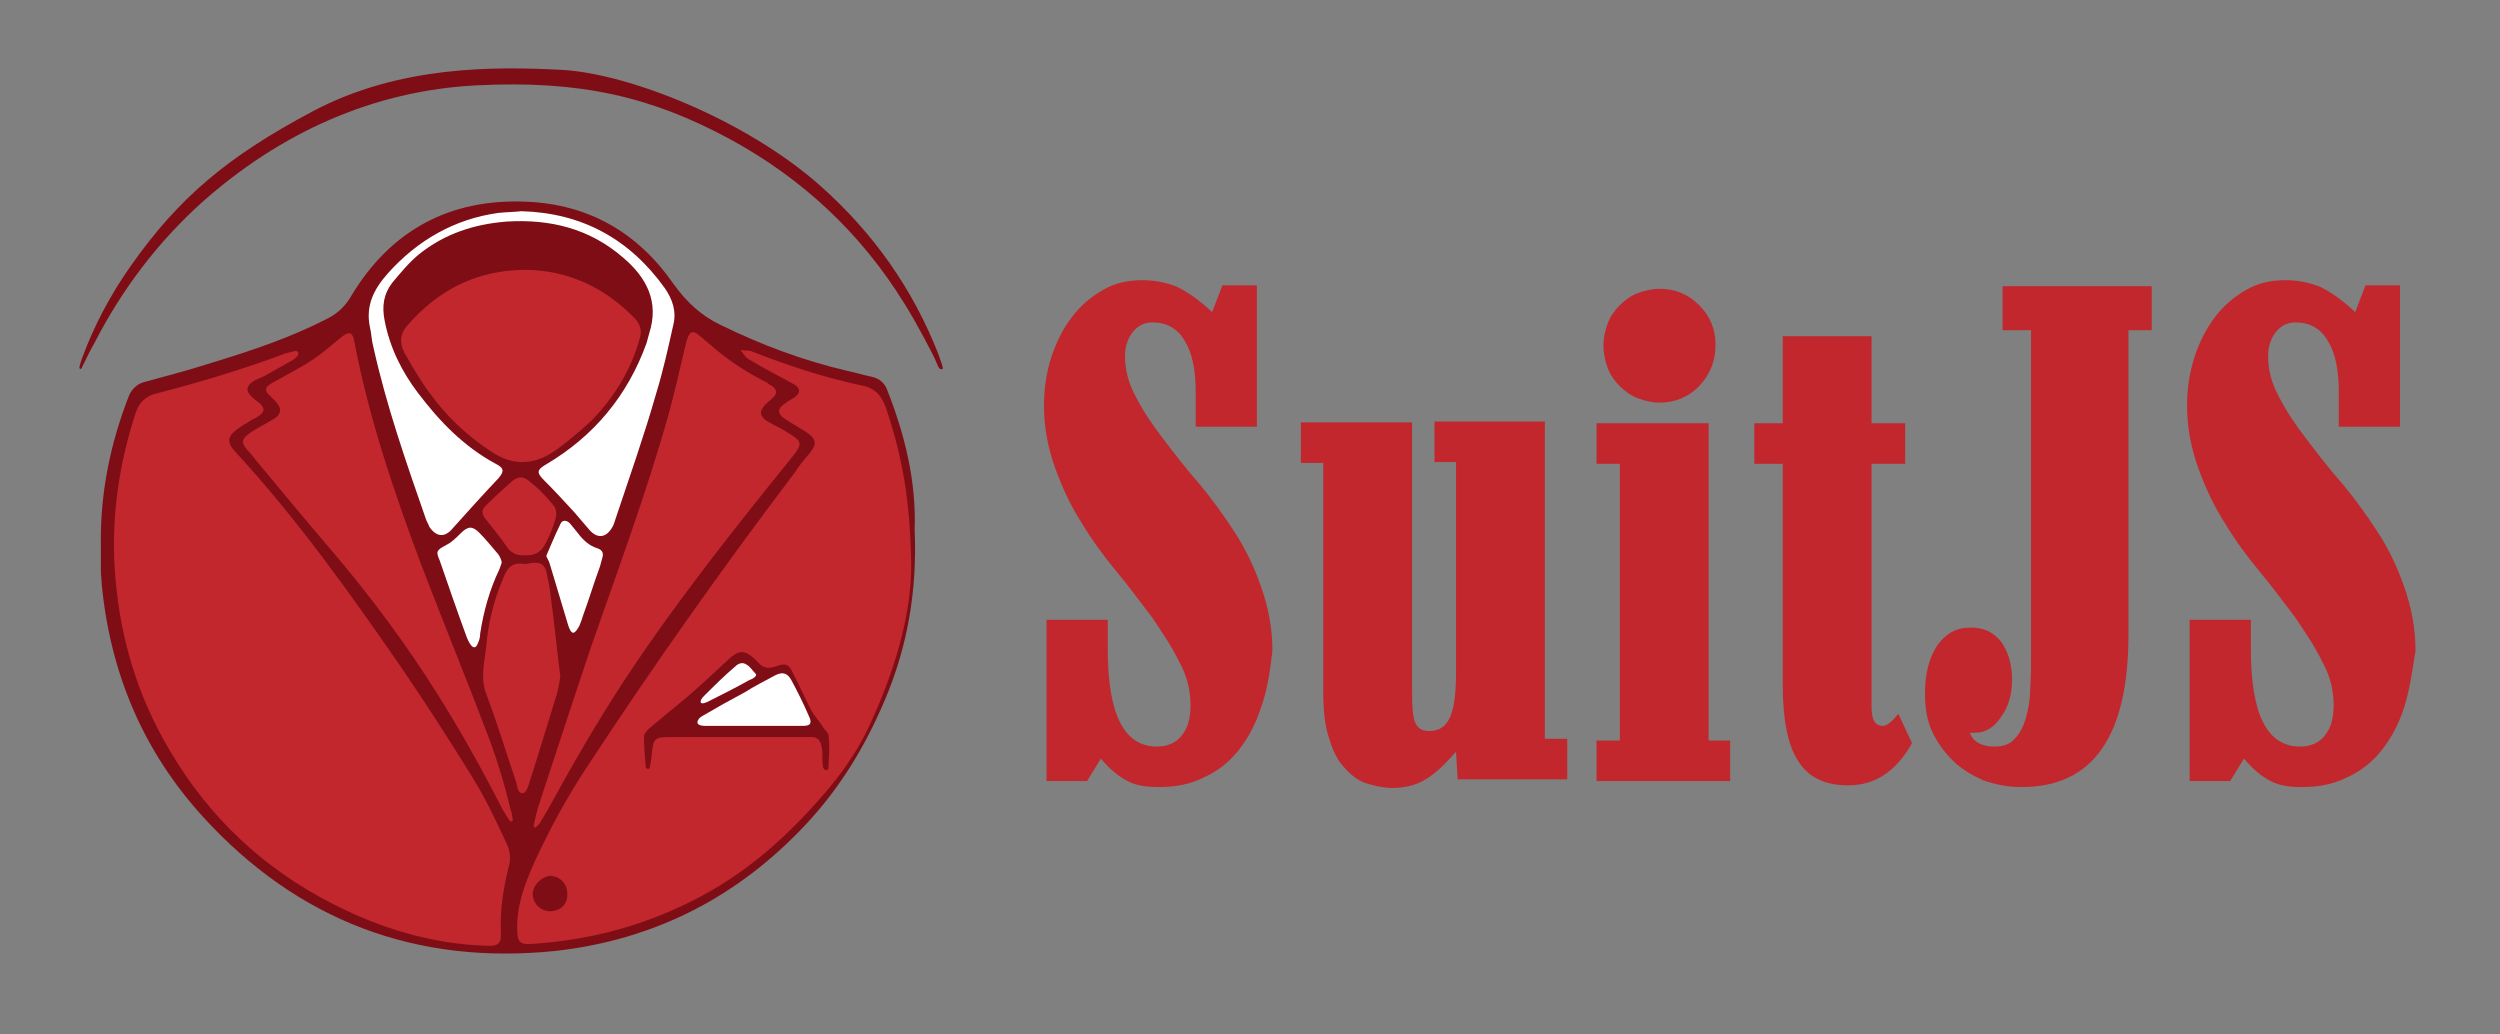 <?xml version="1.0" encoding="utf-8"?>
<!-- Generator: Adobe Illustrator 19.0.0, SVG Export Plug-In . SVG Version: 6.00 Build 0)  -->
<svg version="1.1" id="Logo" xmlns="http://www.w3.org/2000/svg" xmlns:xlink="http://www.w3.org/1999/xlink" x="0px" y="0px"
	 viewBox="-334 221 290 120" style="enable-background:new -334 221 290 120;" xml:space="preserve">
<rect x="-334" y="221" width="290" height="120" fill="#808080" stroke="none"/>
<style type="text/css">
	.st0{fill:#C1272D;}
	.st1{fill:none;}
	.st2{fill:#7F0D15;}
	.st3{fill:#FFFFFF;}
</style>
<g id="XMLID_52_">
	<path id="XMLID_174_" class="st0" d="M-187.7,303c-0.6,1.9-1.5,3.6-2.6,5c-1.1,1.4-2.5,2.5-4.1,3.2c-1.6,0.8-3.3,1.1-5.2,1.1
		c-1.5,0-2.7-0.2-3.6-0.7c-1-0.5-2-1.3-3.1-2.6l-1.6,2.6h-4.7v-18.7h7.1v3.4c0,7.6,1.9,11.3,5.7,11.3c1.2,0,2.2-0.4,2.9-1.3
		c0.7-0.9,1-2,1-3.5c0-1.7-0.4-3.4-1.3-5c-0.8-1.7-1.9-3.3-3.1-5.1c-1.3-1.7-2.6-3.5-4.1-5.3c-1.5-1.8-2.9-3.7-4.1-5.7
		c-1.3-2-2.3-4.2-3.1-6.4c-0.8-2.2-1.3-4.7-1.3-7.2c0-2.1,0.3-4,0.9-5.8c0.6-1.8,1.4-3.3,2.4-4.6c1-1.3,2.2-2.3,3.6-3.1
		c1.4-0.8,2.9-1.1,4.5-1.1c1.5,0,2.9,0.3,4.1,0.8c1.2,0.6,2.5,1.5,4,2.9l1.2-3.1h4v16.4h-7.1v-4c0-2.6-0.4-4.6-1.3-6
		c-0.8-1.4-2.1-2.1-3.7-2.1c-1,0-1.7,0.4-2.3,1.1c-0.6,0.8-0.9,1.7-0.9,2.8c0,1.6,0.4,3.2,1.3,4.8c0.8,1.6,1.9,3.2,3.2,4.9
		c1.3,1.7,2.6,3.4,4.1,5.1c1.5,1.8,2.8,3.6,4.1,5.6c1.3,2,2.3,4.1,3.1,6.4c0.8,2.3,1.3,4.7,1.3,7.4C-186.7,299-187,301.1-187.7,303z
		"/>
	<path id="XMLID_176_" class="st0" d="M-164.9,311.6l-0.2-3.4c-1.4,1.6-2.6,2.7-3.7,3.3c-1,0.6-2.3,0.9-3.7,0.9
		c-1,0-1.9-0.2-2.9-0.5s-1.8-0.9-2.6-1.8c-0.8-0.8-1.4-2-1.8-3.4c-0.5-1.4-0.7-3.2-0.7-5.4v-26.6h-2.6v-4.7h12.9v31.4
		c0,1.7,0.1,2.9,0.4,3.5c0.3,0.6,0.8,0.9,1.6,0.9c1.1,0,1.9-0.5,2.4-1.6c0.5-1.1,0.7-2.8,0.7-5.3v-24.3h-2.5v-4.7h12.8v36.8h2.6v4.7
		H-164.9z"/>
	<path id="XMLID_178_" class="st0" d="M-148.8,311.6v-4.7h2.7v-32.1h-2.7v-4.7h13v36.8h2.5v4.7H-148.8z M-136.9,265.8
		c-1.3,1.3-2.8,1.9-4.6,1.9c-0.9,0-1.7-0.2-2.5-0.5s-1.5-0.8-2.1-1.4c-0.6-0.6-1.1-1.3-1.4-2.1c-0.3-0.8-0.5-1.7-0.5-2.6
		c0-0.9,0.2-1.8,0.5-2.6c0.3-0.8,0.8-1.5,1.4-2.1c0.6-0.6,1.3-1.1,2.1-1.4s1.6-0.5,2.5-0.5c1.8,0,3.3,0.6,4.6,1.9
		c1.3,1.3,1.9,2.8,1.9,4.6C-135,263-135.7,264.5-136.9,265.8z"/>
	<path id="XMLID_181_" class="st0" d="M-119.6,312.1c-2.7,0-4.6-0.9-5.8-2.8c-1.2-1.8-1.8-4.8-1.8-8.8v-25.7h-3.3v-4.7h3.3V260h10.3
		v10.1h3.9v4.7h-3.9V303c0,1.5,0.4,2.2,1.3,2.2c0.5,0,1.1-0.5,1.8-1.4l1.6,3.4C-114,310.4-116.4,312.1-119.6,312.1z"/>
	<path id="XMLID_183_" class="st0" d="M-87.1,259.3v35.3c0,11.8-4.1,17.7-12.4,17.7c-1.6,0-3.1-0.3-4.5-0.8
		c-1.3-0.6-2.5-1.3-3.5-2.3c-1-1-1.8-2.1-2.4-3.4c-0.6-1.3-0.8-2.8-0.8-4.4c0-2.3,0.5-4.1,1.4-5.5c1-1.4,2.2-2.1,3.9-2.1
		c1.5,0,2.6,0.5,3.5,1.6c0.8,1.1,1.3,2.6,1.3,4.4c0,1.7-0.4,3.2-1.3,4.4c-0.8,1.2-1.8,1.8-3,1.8h-0.6c0.4,1.1,1.4,1.6,2.9,1.6
		c1,0,1.8-0.3,2.3-0.9c0.6-0.6,1-1.4,1.3-2.4c0.3-1,0.5-2.2,0.5-3.4c0.1-1.3,0.1-2.6,0.1-4v-37.6h-3.3v-5.1h17.3v5.1H-87.1z"/>
	<path id="XMLID_185_" class="st0" d="M-55.1,303c-0.6,1.9-1.5,3.6-2.6,5c-1.1,1.4-2.5,2.5-4.1,3.2c-1.6,0.8-3.3,1.1-5.2,1.1
		c-1.5,0-2.7-0.2-3.6-0.7c-1-0.5-2-1.3-3.1-2.6l-1.6,2.6h-4.7v-18.7h7.1v3.4c0,7.6,1.9,11.3,5.7,11.3c1.2,0,2.2-0.4,2.9-1.3
		c0.7-0.9,1-2,1-3.5c0-1.7-0.4-3.4-1.3-5c-0.8-1.7-1.9-3.3-3.1-5.1c-1.3-1.7-2.6-3.5-4.1-5.3c-1.5-1.8-2.9-3.7-4.1-5.7
		c-1.3-2-2.3-4.2-3.1-6.4c-0.8-2.2-1.3-4.7-1.3-7.2c0-2.1,0.3-4,0.9-5.8c0.6-1.8,1.4-3.3,2.4-4.6s2.2-2.3,3.6-3.1
		c1.4-0.8,2.9-1.1,4.5-1.1c1.5,0,2.9,0.3,4.1,0.8c1.2,0.6,2.5,1.5,4,2.9l1.2-3.1h4v16.4h-7.1v-4c0-2.6-0.4-4.6-1.3-6
		c-0.8-1.4-2.1-2.1-3.7-2.1c-1,0-1.7,0.4-2.3,1.1c-0.6,0.8-0.9,1.7-0.9,2.8c0,1.6,0.4,3.2,1.3,4.8c0.8,1.6,1.9,3.2,3.2,4.9
		c1.3,1.7,2.6,3.4,4.1,5.1c1.5,1.8,2.8,3.6,4.1,5.6c1.3,2,2.3,4.1,3.1,6.4c0.8,2.3,1.3,4.7,1.3,7.4C-54.2,299-54.5,301.1-55.1,303z"
		/>
</g>
<g id="XMLID_31_">
	<circle id="XMLID_50_" class="st1" cx="-275" cy="283.7" r="53.9"/>
	<g id="XMLID_32_">
		<path id="XMLID_49_" class="st2" d="M-231.1,266.2c-0.3-0.8-0.9-1.3-1.8-1.5c-1-0.2-1.9-0.5-2.9-0.7c-5.1-1.2-9.9-3-14.6-5.3
			c-2.3-1.1-4-2.7-5.5-4.8c-4.1-5.9-9.8-9.2-17-9.5c-8.9-0.4-15.8,3.3-20.4,11c-0.7,1.2-1.6,2-2.8,2.6c-4.3,2.2-8.8,3.7-13.4,5.1
			c-2.5,0.8-5.1,1.5-7.7,2.2c-0.8,0.2-1.4,0.7-1.8,1.5c-2.2,5.6-3.4,11.4-3.3,17.5c0,1,0,2,0,3c0,0.5,0.1,1,0.1,1.5
			c1,10.3,4.8,19.3,11.7,26.9c11,12.1,24.8,17.3,41,15.6c11.5-1.3,21.2-6.3,29.1-14.8c3.9-4.2,6.8-9,9-14.2
			c2.7-6.3,3.8-12.9,3.5-19.8C-227.7,276.9-229,271.5-231.1,266.2z"/>
		<path id="XMLID_48_" class="st0" d="M-279.3,311c-2.6-4.2-5.3-8.4-8.1-12.5c-6-8.7-12.2-17.4-19.4-25.2c-0.9-1-0.8-1.7,0.3-2.5
			c0.4-0.3,0.7-0.5,1.1-0.7c0.4-0.3,0.8-0.5,1.2-0.7c1-0.6,1-1.1,0.1-1.8c-0.2-0.1-0.3-0.2-0.5-0.4c-1-0.8-0.9-1.5,0.2-2.1
			c0.4-0.2,0.7-0.3,1.1-0.5c1.1-0.6,2.1-1.2,3.2-1.8c0.2-0.1,0.4-0.3,0.6-0.5c0.1-0.1,0.1-0.3,0.1-0.4c0-0.1-0.2-0.2-0.3-0.2
			c-0.4,0.1-0.8,0.2-1.2,0.3c-4.8,1.8-9.8,3.3-14.8,4.6c-1.4,0.3-2.2,1.1-2.6,2.4c-2,6.2-2.9,12.6-2.3,19.2c0.6,7,2.6,13.6,6.2,19.7
			c4.6,7.9,11,13.9,19.1,18c5.5,2.8,11.4,4.6,17.6,4.8c1.5,0.1,1.9-0.2,1.8-1.7c-0.1-2.5,0.3-5,0.9-7.4c0.3-1,0.2-1.9-0.3-2.9
			C-276.6,315.9-277.8,313.4-279.3,311z"/>
		<path id="XMLID_44_" class="st0" d="M-231.2,268.4c-0.5-1.5-1.3-2.4-2.9-2.7c-4.3-0.9-8.5-2.3-12.6-3.9c-0.4-0.2-0.9-0.1-1.4-0.2
			c0.3,0.4,0.6,0.9,1,1.1c1.5,0.9,3,1.7,4.5,2.5c0.3,0.2,0.6,0.3,0.9,0.5c0.5,0.4,0.5,0.8,0.1,1.2c-0.3,0.3-0.8,0.5-1.2,0.8
			c-1.1,0.7-1.1,1.3,0,2c0.8,0.5,1.5,0.9,2.3,1.4c1.2,0.8,1.3,1.4,0.4,2.5c-0.6,0.7-1.2,1.4-1.7,2.2c-8.4,11.1-16.4,22.4-24,34
			c-2.4,3.6-4.4,7.3-6.2,11.2c-1.1,2.5-2.1,5-2,7.9c0,1.3,0.3,1.7,1.6,1.6c6.5-0.4,12.7-2,18.5-4.9c6.1-3,11-7.3,15.4-12.4
			c2-2.3,3.8-4.8,5.1-7.5c3.2-6.7,5.1-13.4,5.1-19C-228.4,279.1-229.3,274.1-231.2,268.4z M-270.2,326.7c-1.1,0-2-0.9-2-2
			c0-1,1-2,2-2.1c1.1,0,2,0.9,2,2C-268.1,325.9-269,326.7-270.2,326.7z M-237.9,310c0,0.2-0.1,0.4-0.4,0.3s-0.3-0.9-0.3-1.5
			c0-0.7,0-0.8-0.1-1.2c-0.1-0.7-0.5-1.1-1.1-1.1c-0.4,0-0.7,0-1.1,0c-5.1,0-10.2,0-15.4,0c-1.8,0-1.9,0.2-2.1,2
			c0,0.5-0.2,1.3-0.2,1.4c0,0.1-0.1,0.3-0.2,0.3c-0.2,0-0.3-0.2-0.3-0.3c-0.1-1.2-0.2-2.3-0.2-3.5c0-0.3,0.4-0.7,0.6-0.9
			c1.6-1.3,3.1-2.6,4.7-3.9c1.6-1.4,3.1-2.8,4.6-4.2c1.1-1,1.8-1,2.9,0c0.2,0.2,0.5,0.5,0.7,0.7c0.6,0.5,1.2,0.4,1.8,0.2
			c1.1-0.4,1.5-0.3,2,0.8c0.7,1.4,1.4,2.9,2.1,4.3c0.4,0.7,1,1.3,1.4,2c0.2,0.3,0.6,0.6,0.6,0.9C-237.7,307.5-237.9,309.8-237.9,310
			z"/>
		<path id="XMLID_43_" class="st0" d="M-271.6,314.7c-0.2,0.7-0.4,1.5-0.5,2.2c0.1,0,0.1,0.1,0.2,0.1c0.2-0.2,0.4-0.3,0.5-0.5
			c0.3-0.5,0.6-1,0.9-1.5c2.9-5.3,5.9-10.5,9.2-15.5c5.9-8.9,12.5-17.2,19.2-25.5c1.2-1.5,1.2-1.8-0.5-2.8c-0.6-0.4-1.2-0.7-1.8-1
			c-0.2-0.1-0.5-0.3-0.7-0.4c-0.8-0.6-0.8-1.1-0.2-1.8c0.3-0.3,0.7-0.6,1-0.9c0.5-0.5,0.4-0.9-0.1-1.3c-0.2-0.1-0.4-0.2-0.6-0.4
			c-2.4-1.2-4.7-2.7-6.7-4.5c-0.4-0.3-0.8-0.7-1.2-1c-0.7-0.6-1.1-0.5-1.4,0.5c-0.1,0.2-0.1,0.5-0.2,0.7c-0.6,2.6-1.2,5.2-1.9,7.8
			c-2.6,9.3-6,18.4-9.2,27.6C-267.6,302.5-269.6,308.6-271.6,314.7z"/>
		<path id="XMLID_42_" class="st0" d="M-284.3,266.4c2,2.8,4.4,5.1,7.3,7c2.4,1.6,4.8,1.6,7.2,0c1.6-1.1,3.1-2.4,4.5-3.7
			c2.6-2.7,4.5-5.8,5.5-9.4c0.3-0.9,0.1-1.7-0.6-2.4c-3.5-3.6-7.7-5.5-12.5-5.6c-5.8,0-10.2,2.3-13.8,6.4c-0.9,1-1,2-0.4,3.2
			C-286.3,263.3-285.4,264.9-284.3,266.4z"/>
		<path id="XMLID_41_" class="st0" d="M-277.1,307.1c-2.6-6.9-5.4-13.7-8-20.5c-3.2-8.5-6.1-17.1-7.8-26c-0.2-1.1-0.6-1.2-1.5-0.5
			c-1.1,0.9-2.1,1.8-3.3,2.6c-1.5,1-3.1,1.8-4.7,2.7c-0.9,0.5-1,0.9-0.2,1.6c0.1,0.1,0.2,0.2,0.3,0.3c1.1,1,1.1,1.8-0.3,2.5
			c-0.8,0.5-1.7,0.9-2.5,1.5c-0.9,0.6-0.9,1.1-0.3,1.8c0.4,0.4,0.8,0.9,1.1,1.3c2.9,3.5,5.8,7,8.8,10.5c4.5,5.3,8.6,10.8,12.3,16.7
			c2.7,4.3,5.2,8.8,7.5,13.3c0.3,0.5,0.6,1,0.9,1.4c0.1,0,0.2-0.1,0.3-0.1c-0.1-0.5-0.1-0.9-0.3-1.4
			C-275.4,312.2-276.2,309.6-277.1,307.1z"/>
		<path id="XMLID_40_" class="st0" d="M-273.3,313c0.3,0,0.6-0.8,0.7-1.2c1.1-3.4,2.1-6.8,3.2-10.3c0.2-0.7,0.3-1.4,0.4-2
			c-0.4-3.2-0.7-6.2-1.1-9.2c-0.1-1-0.3-2-0.5-2.9c-0.2-0.9-0.7-1.2-1.6-1.1c-0.4,0-0.8,0.2-1.1,0.1c-1.6-0.2-2,0.8-2.5,2.1
			c-1,2.4-1.6,5-1.8,7.5c-0.2,1.8-0.7,3.6,0,5.5c1.3,3.4,2.3,6.8,3.5,10.3C-274,312.3-273.9,313.1-273.3,313z"/>
		<path id="XMLID_39_" class="st0" d="M-272.5,276.9c-0.8-0.7-1.4-0.7-2.2,0c-1,0.9-2,1.8-3,2.8c-0.5,0.5-0.4,1,0.1,1.6
			c0.8,1,1.6,2,2.3,3c0.5,0.8,1.2,1.2,2.2,1.1c1,0.1,1.8-0.3,2.3-1.2c0.5-0.9,0.9-1.9,1.2-2.9c0.2-0.6,0.2-1.3-0.3-1.8
			C-270.7,278.5-271.6,277.6-272.5,276.9z"/>
		<path id="XMLID_38_" class="st2" d="M-224.7,263.4c-0.1-0.4-0.3-0.8-0.4-1.2c-3-7.7-7.6-14.2-13.8-19.7c-8.6-7.6-22.2-13-30-13.4
			s-18.8-0.5-28.8,4.8c-10,5.3-15.6,10.1-21.1,17.9c-2.4,3.4-4.3,7-5.7,10.8c-0.1,0.3-0.3,0.9-0.3,1.1c0.1,0.1,0.1,0.1,0.2,0.1
			c0.1-0.1,1-2.1,1.6-3.1c3.2-6.2,7.3-11.6,12.4-16.2c9.1-8.1,19.9-13,31.9-13.6s20.2,1.3,29.3,6.2c8.5,4.6,15.3,11,20.3,19.1
			c1.4,2.2,3.6,6.4,3.7,6.8c0.2,0.4,0.3,0.8,0.5,0.8C-224.6,263.9-224.6,263.8-224.7,263.4z"/>
		<path id="XMLID_37_" class="st3" d="M-273.5,245.5c-0.9,0.1-1.8,0.1-2.7,0.2c-5.1,0.7-9.4,3.2-12.8,7c-1.6,1.8-2.6,3.7-2.1,6.2
			c0.2,0.8,0.2,1.6,0.4,2.3c1.5,6.8,3.8,13.4,6.1,20c0.1,0.3,0.3,0.6,0.4,0.9c0.8,1.2,1.8,1.3,2.7,0.2c1.8-2,3.5-3.9,5.3-5.8
			c0.7-0.8,0.7-1.2-0.3-1.7c-3.7-2-6.5-4.9-9-8.2c-1.9-2.5-3.3-5.3-3.9-8.5c-0.3-1.6-0.1-3,0.9-4.3c1-1.2,2-2.4,3.1-3.3
			c3-2.4,6.4-3.5,10.2-3.8c5-0.3,9.6,0.8,13.5,4.2c2.7,2.3,4.2,5.1,3,8.8c-0.1,0.4-0.2,0.7-0.3,1.1c-2.2,6.1-6.1,10.8-11.7,14.1
			c-1,0.6-1.1,0.9-0.2,1.8c1.2,1.2,2.4,2.5,3.5,3.7c0.6,0.7,1.2,1.4,1.8,2.1c0.9,1,1.9,0.9,2.6-0.3c0.2-0.3,0.3-0.7,0.4-1
			c1.6-4.8,3.3-9.6,4.7-14.5c0.8-2.6,1.4-5.3,2-8c0.4-1.6-0.1-3-1-4.3C-261,248.7-266.5,245.7-273.5,245.5z"/>
		<path id="XMLID_36_" class="st3" d="M-278.4,282.8c-0.8-0.8-1.3-0.8-2.2,0.1c-0.5,0.5-1,1-1.6,1.3c-1.1,0.6-1.3,0.7-0.8,1.8
			c1,2.9,2,5.8,3.1,8.8c0.1,0.3,0.3,0.7,0.5,1c0.3,0.4,0.6,0.4,0.8-0.1c0.2-0.4,0.3-0.8,0.3-1.2c0.4-2.6,1.1-5.1,2.2-7.4
			c0.1-0.2,0.2-0.6,0.3-0.8c0-0.3-0.2-0.7-0.4-1C-276.9,284.5-277.6,283.6-278.4,282.8z"/>
		<path id="XMLID_35_" class="st3" d="M-264.7,284.6c-1-0.3-1.7-1-2.3-1.8c-0.3-0.4-0.6-0.7-0.9-1.1c-0.4-0.4-0.9-0.4-1.1,0.1
			c-0.6,1.2-1.5,3.4-1.6,3.6s0.2,0.4,0.4,1.1s1.4,4.7,2.1,7c0.1,0.3,0.3,0.9,0.6,0.9s0.7-0.8,0.7-0.8s0.3-0.7,0.4-1.1
			c0.7-1.9,1.3-3.9,2-5.8c0.1-0.4,0.2-0.7,0.3-1.1C-264,285.2-264.1,284.8-264.7,284.6z"/>
		<path id="XMLID_34_" class="st3" d="M-240.2,304c-0.6-1.4-1.3-2.8-2-4.1c-0.5-0.9-1.1-1-2-0.5c-1.1,0.6-2.3,1.2-3.4,1.9
			c-1.7,0.9-3.3,1.8-5,2.8c-0.2,0.1-0.5,0.4-0.5,0.7c0,0.3,0.5,0.4,0.8,0.4c0.3,0,0.8,0,1,0c1.7,0,3.3,0,5.3,0c0,0,0,0,0,0
			c2,0,3.4,0,5.2,0C-239.9,305.2-239.8,304.8-240.2,304z"/>
		<path id="XMLID_33_" class="st3" d="M-251.9,302.4c1.6-0.8,3.2-1.6,4.8-2.5c0.3-0.1,1.1-0.5,0.7-0.8c-0.3-0.3-0.6-0.8-1-1
			c-0.4-0.3-0.9-0.2-1.3,0.2c-1.3,1.1-2.5,2.3-3.7,3.5c-0.2,0.2-0.4,0.5-0.3,0.7S-252.1,302.5-251.9,302.4z"/>
	</g>
</g>
</svg>
